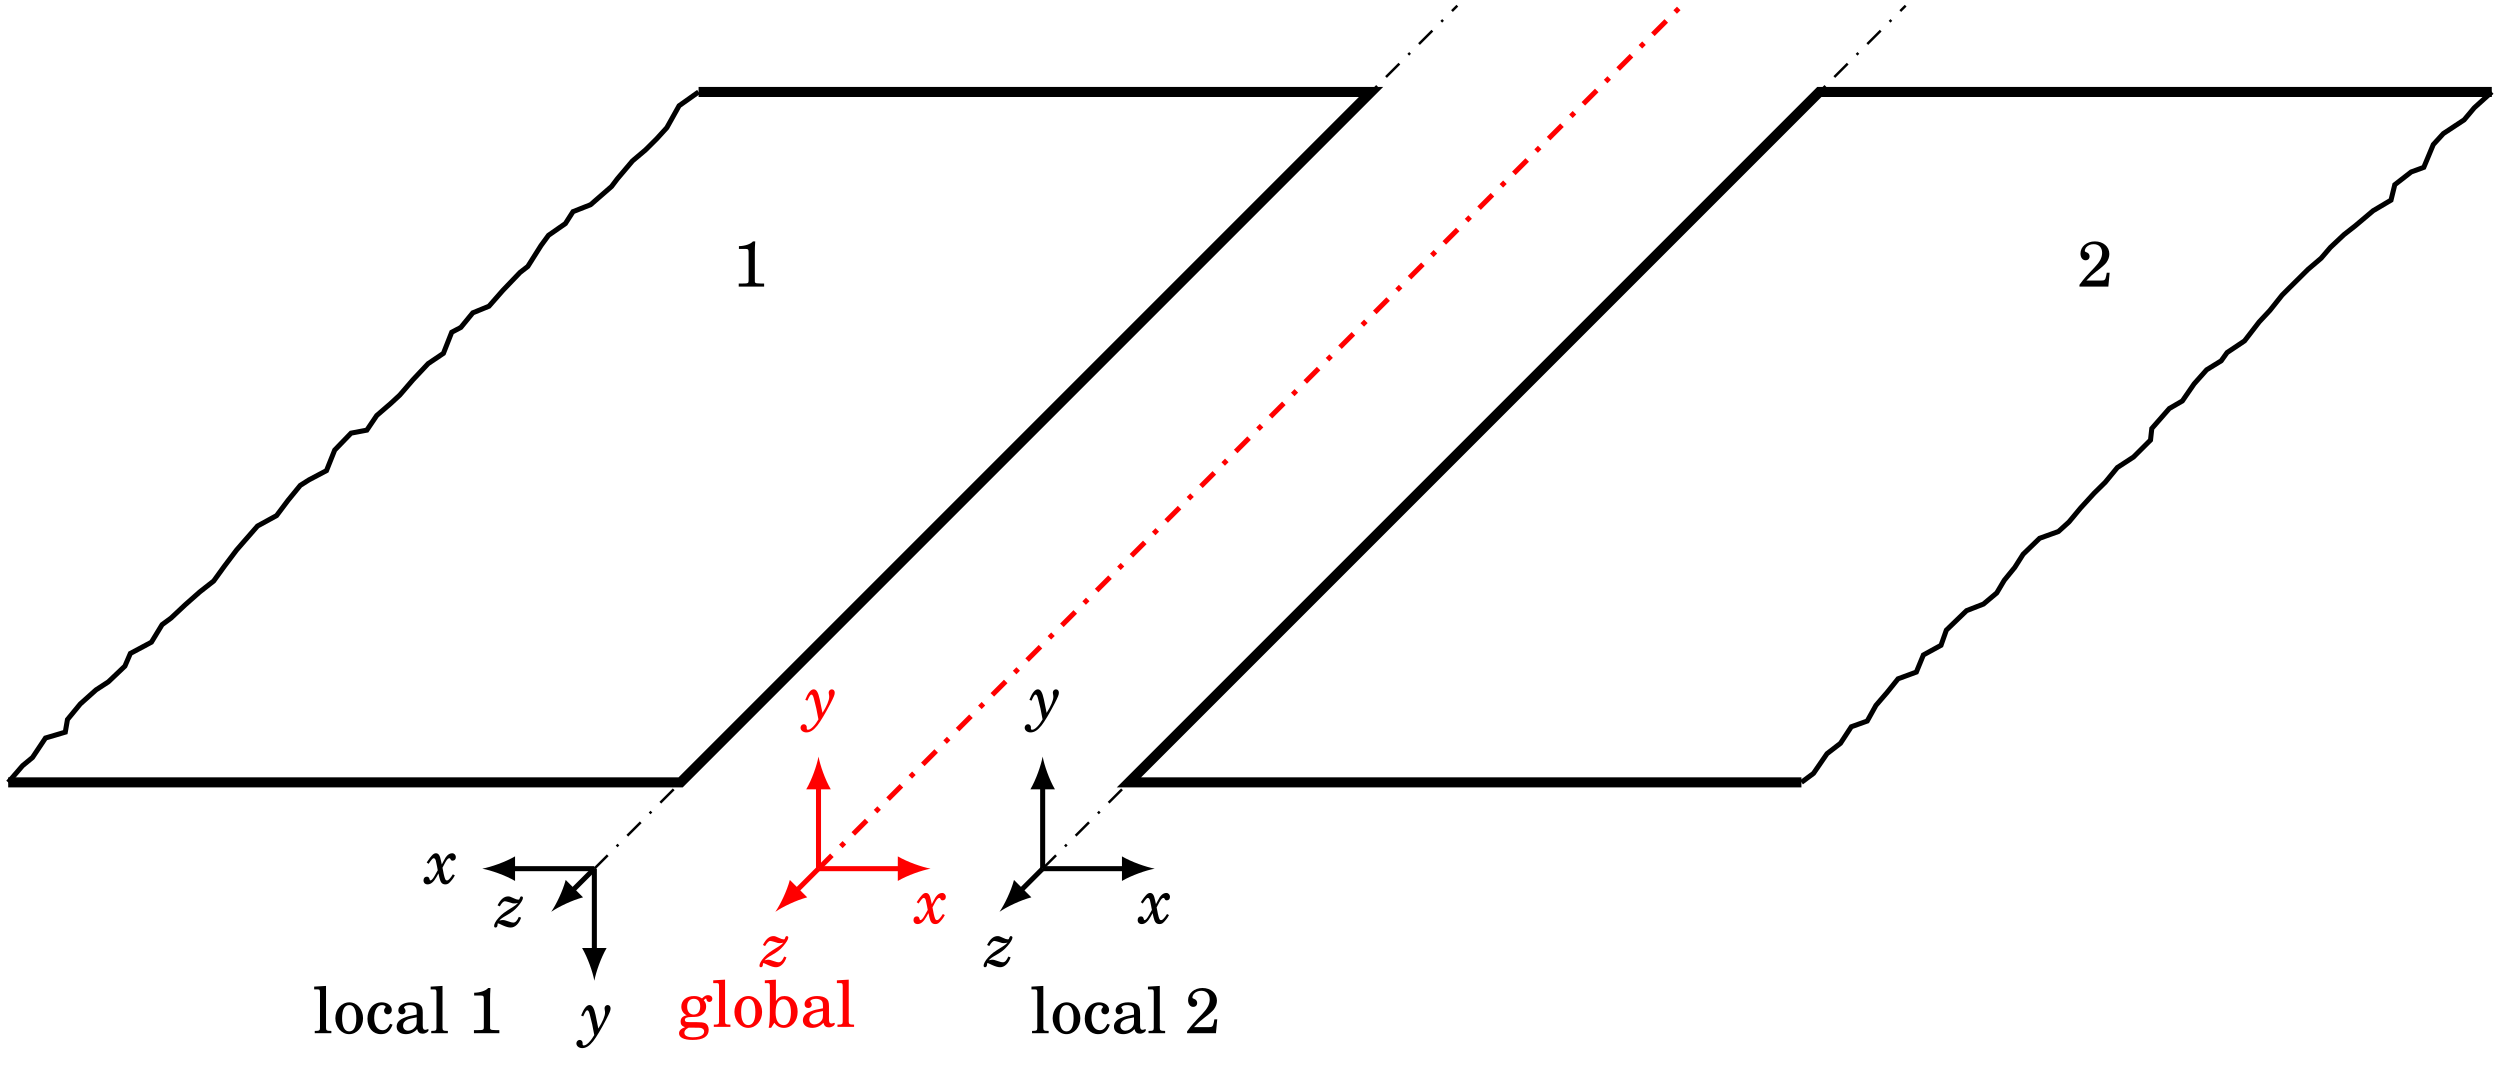 <?xml version="1.0" encoding="UTF-8"?>
<svg xmlns="http://www.w3.org/2000/svg" xmlns:xlink="http://www.w3.org/1999/xlink" width="395.191pt" height="169.602pt" viewBox="0 0 395.191 169.602" version="1.1">
<defs>
<g>
<symbol overflow="visible" id="glyph0-0">
<path style="stroke:none;" d=""/>
</symbol>
<symbol overflow="visible" id="glyph0-1">
<path style="stroke:none;" d="M 5.125 -2.188 L 4.672 -2.188 L 4.578 -1.672 C 4.438 -1.031 4.359 -0.953 3.734 -0.953 L 1.453 -0.953 C 2.156 -1.688 2.391 -1.891 3.047 -2.406 C 3.969 -3.109 4.359 -3.469 4.594 -3.766 C 4.922 -4.219 5.078 -4.672 5.078 -5.156 C 5.078 -6.312 4.109 -7.141 2.797 -7.141 C 1.516 -7.141 0.516 -6.312 0.516 -5.234 C 0.516 -4.594 0.844 -4.156 1.328 -4.156 C 1.703 -4.156 1.953 -4.406 1.953 -4.781 C 1.953 -5.031 1.812 -5.266 1.594 -5.359 C 1.219 -5.516 1.203 -5.531 1.203 -5.656 C 1.203 -5.812 1.297 -6.047 1.438 -6.219 C 1.688 -6.516 2.125 -6.703 2.594 -6.703 C 3.422 -6.703 3.938 -6.188 3.938 -5.328 C 3.938 -4.578 3.578 -3.906 2.734 -3.016 L 2.141 -2.391 C 1.781 -2.016 1.516 -1.719 1.344 -1.531 C 0.984 -1.109 0.797 -0.875 0.359 -0.281 L 0.359 0 L 4.922 0 Z M 5.125 -2.188 "/>
</symbol>
<symbol overflow="visible" id="glyph0-2">
<path style="stroke:none;" d="M 3.266 -7.141 C 2.922 -6.719 1.984 -6.406 1.047 -6.391 L 1.047 -5.953 L 1.953 -5.953 C 2.531 -5.953 2.578 -5.906 2.578 -5.312 L 2.578 -0.953 C 2.578 -0.531 2.484 -0.484 1.672 -0.484 L 1.016 -0.484 L 1.016 0 L 5.031 0 L 5.031 -0.484 L 4.469 -0.484 C 3.938 -0.484 3.719 -0.516 3.625 -0.625 C 3.562 -0.688 3.562 -0.688 3.562 -1.25 L 3.562 -5.438 C 3.562 -5.938 3.578 -6.422 3.625 -7.141 Z M 3.266 -7.141 "/>
</symbol>
<symbol overflow="visible" id="glyph0-3">
<path style="stroke:none;" d="M 2.062 -7.469 L 0.188 -7.359 L 0.188 -6.922 L 0.688 -6.922 C 1.047 -6.922 1.109 -6.859 1.109 -6.422 L 1.109 -0.844 C 1.109 -0.438 1 -0.359 0.359 -0.359 L 0.281 -0.359 L 0.281 0 L 2.906 0 L 2.906 -0.359 L 2.844 -0.359 C 2.188 -0.359 2.062 -0.438 2.062 -0.844 Z M 2.062 -7.469 "/>
</symbol>
<symbol overflow="visible" id="glyph0-4">
<path style="stroke:none;" d="M 2.562 -4.875 C 1.312 -4.875 0.344 -3.766 0.344 -2.359 C 0.344 -0.969 1.312 0.156 2.531 0.156 C 3.75 0.156 4.719 -0.969 4.719 -2.359 C 4.719 -3.75 3.75 -4.875 2.562 -4.875 Z M 2.562 -4.438 C 3.266 -4.438 3.656 -3.703 3.656 -2.359 C 3.656 -1.016 3.266 -0.281 2.531 -0.281 C 1.812 -0.281 1.406 -1.016 1.406 -2.359 C 1.406 -3.734 1.797 -4.438 2.562 -4.438 Z M 2.562 -4.438 "/>
</symbol>
<symbol overflow="visible" id="glyph0-5">
<path style="stroke:none;" d="M 3.922 -1.484 C 3.594 -0.766 3.25 -0.469 2.734 -0.469 C 1.922 -0.469 1.406 -1.203 1.406 -2.391 C 1.406 -3.625 1.906 -4.438 2.656 -4.438 C 2.969 -4.438 3.219 -4.297 3.219 -4.141 C 3.219 -4.109 3.203 -4.078 3.156 -4.016 C 3 -3.828 2.969 -3.719 2.969 -3.547 C 2.969 -3.219 3.219 -2.984 3.562 -2.984 C 3.922 -2.984 4.188 -3.266 4.188 -3.672 C 4.188 -4.344 3.516 -4.875 2.609 -4.875 C 1.281 -4.875 0.344 -3.797 0.344 -2.281 C 0.344 -0.844 1.203 0.156 2.469 0.156 C 3.359 0.156 3.891 -0.266 4.312 -1.344 Z M 3.922 -1.484 "/>
</symbol>
<symbol overflow="visible" id="glyph0-6">
<path style="stroke:none;" d="M 4.578 -3.266 C 4.578 -3.906 4.469 -4.234 4.172 -4.469 C 3.844 -4.734 3.344 -4.875 2.703 -4.875 C 1.562 -4.875 0.719 -4.344 0.719 -3.609 C 0.719 -3.219 0.953 -2.984 1.312 -2.984 C 1.625 -2.984 1.859 -3.188 1.859 -3.5 C 1.859 -3.625 1.812 -3.766 1.703 -3.922 C 1.641 -3.984 1.625 -4.016 1.625 -4.047 C 1.625 -4.266 2.047 -4.438 2.531 -4.438 C 2.844 -4.438 3.203 -4.344 3.359 -4.188 C 3.562 -4.031 3.625 -3.781 3.625 -3.328 L 3.625 -2.938 C 2.562 -2.75 2.234 -2.672 1.75 -2.469 C 0.875 -2.156 0.453 -1.672 0.453 -1.031 C 0.453 -0.312 1.031 0.156 1.922 0.156 C 2.609 0.156 3.25 -0.125 3.688 -0.656 C 3.844 -0.125 4.094 0.078 4.578 0.078 C 5.031 0.078 5.5 -0.219 5.5 -0.516 C 5.5 -0.594 5.453 -0.641 5.406 -0.641 C 5.359 -0.641 5.328 -0.625 5.25 -0.594 C 5.094 -0.531 5.047 -0.531 4.969 -0.531 C 4.688 -0.531 4.578 -0.719 4.578 -1.234 Z M 3.625 -2.031 C 3.625 -1.422 3.594 -1.281 3.422 -1.016 C 3.172 -0.641 2.703 -0.391 2.266 -0.391 C 1.812 -0.391 1.469 -0.719 1.469 -1.172 C 1.469 -1.609 1.688 -1.906 2.125 -2.125 C 2.438 -2.266 2.844 -2.359 3.625 -2.5 Z M 3.625 -2.031 "/>
</symbol>
<symbol overflow="visible" id="glyph0-7">
<path style="stroke:none;" d="M 1.984 -0.75 C 1.438 -0.766 1.406 -0.766 1.281 -0.844 C 1.203 -0.875 1.156 -1 1.156 -1.109 C 1.156 -1.406 1.438 -1.547 2.109 -1.562 C 3.078 -1.578 3.219 -1.609 3.562 -1.75 C 4.172 -2.031 4.516 -2.562 4.516 -3.219 C 4.516 -3.625 4.422 -3.891 4.141 -4.219 C 4.312 -4.406 4.406 -4.469 4.484 -4.469 C 4.531 -4.469 4.562 -4.438 4.578 -4.312 C 4.625 -4.078 4.781 -3.938 5.047 -3.938 C 5.297 -3.938 5.5 -4.156 5.5 -4.438 C 5.5 -4.781 5.219 -5.016 4.828 -5.016 C 4.5 -5.016 4.312 -4.922 3.859 -4.5 C 3.422 -4.781 3.109 -4.875 2.594 -4.875 C 1.391 -4.875 0.594 -4.203 0.594 -3.188 C 0.594 -2.594 0.922 -2.078 1.453 -1.828 C 0.766 -1.688 0.484 -1.375 0.484 -0.828 C 0.484 -0.375 0.688 -0.109 1.172 0.047 C 0.531 0.281 0.234 0.594 0.234 1.016 C 0.234 1.688 1.016 2.062 2.375 2.062 C 4.062 2.062 4.922 1.516 4.922 0.453 C 4.922 -0.047 4.688 -0.453 4.312 -0.609 C 4.047 -0.703 3.719 -0.75 3.016 -0.75 Z M 2.578 -4.438 C 3.219 -4.438 3.578 -4 3.578 -3.219 C 3.578 -2.422 3.188 -1.953 2.547 -1.953 C 1.922 -1.953 1.516 -2.422 1.516 -3.188 C 1.516 -3.984 1.906 -4.438 2.578 -4.438 Z M 2.5 0.125 C 3.344 0.125 3.391 0.125 3.547 0.141 C 3.953 0.188 4.203 0.406 4.203 0.734 C 4.203 1.312 3.547 1.641 2.406 1.641 C 1.562 1.641 1.078 1.391 1.078 0.938 C 1.078 0.594 1.25 0.375 1.75 0.125 Z M 2.5 0.125 "/>
</symbol>
<symbol overflow="visible" id="glyph0-8">
<path style="stroke:none;" d="M 1.828 -7.469 L 0.078 -7.359 L 0.078 -6.922 L 0.438 -6.922 C 0.812 -6.922 0.875 -6.859 0.875 -6.422 L 0.875 -2.469 C 0.875 -1.109 0.828 -0.453 0.688 0.141 L 1.078 0.141 L 1.578 -0.656 C 1.984 -0.094 2.469 0.156 3.094 0.156 C 4.344 0.156 5.266 -0.938 5.266 -2.391 C 5.266 -3.859 4.422 -4.875 3.203 -4.875 C 2.578 -4.875 2.203 -4.672 1.828 -4.094 Z M 3.016 -4.359 C 3.781 -4.359 4.203 -3.625 4.203 -2.297 C 4.203 -1.016 3.797 -0.281 3.047 -0.281 C 2.25 -0.281 1.781 -1.031 1.781 -2.266 C 1.781 -3.625 2.203 -4.359 3.016 -4.359 Z M 3.016 -4.359 "/>
</symbol>
<symbol overflow="visible" id="glyph1-0">
<path style="stroke:none;" d=""/>
</symbol>
<symbol overflow="visible" id="glyph1-1">
<path style="stroke:none;" d="M 2.031 -1.578 L 2.188 -0.891 C 2.359 -0.125 2.625 0.156 3.125 0.156 C 3.5 0.156 3.688 0.031 4.141 -0.531 C 4.328 -0.75 4.359 -0.797 4.625 -1.266 L 4.312 -1.438 C 4.203 -1.281 4.172 -1.234 4.031 -1.016 C 3.734 -0.625 3.562 -0.469 3.375 -0.469 C 3.141 -0.469 3.047 -0.688 2.859 -1.516 L 2.672 -2.484 L 3.109 -3.312 C 3.359 -3.766 3.562 -3.984 3.75 -3.984 C 3.828 -3.984 3.891 -3.938 3.922 -3.859 C 4.016 -3.656 4.094 -3.594 4.266 -3.594 C 4.578 -3.594 4.781 -3.812 4.781 -4.141 C 4.781 -4.5 4.531 -4.766 4.203 -4.766 C 3.922 -4.766 3.625 -4.625 3.406 -4.391 C 3.203 -4.172 3.188 -4.172 2.844 -3.531 L 2.562 -3 L 2.438 -3.562 C 2.266 -4.438 2.047 -4.766 1.625 -4.766 C 1.406 -4.766 1.188 -4.641 0.938 -4.344 C 0.766 -4.172 0.625 -3.969 0.172 -3.312 L 0.469 -3.094 C 0.984 -3.828 1.125 -3.984 1.297 -3.984 C 1.375 -3.984 1.469 -3.922 1.516 -3.828 C 1.609 -3.672 1.609 -3.672 1.812 -2.672 L 1.922 -2.078 L 1.469 -1.266 C 1.188 -0.75 0.938 -0.469 0.766 -0.469 C 0.703 -0.469 0.641 -0.531 0.625 -0.672 C 0.562 -0.938 0.438 -1.062 0.188 -1.062 C -0.125 -1.062 -0.328 -0.828 -0.328 -0.484 C -0.328 -0.094 -0.078 0.156 0.328 0.156 C 0.828 0.156 1.297 -0.25 1.734 -1.031 Z M 2.031 -1.578 "/>
</symbol>
<symbol overflow="visible" id="glyph1-2">
<path style="stroke:none;" d="M 2.234 -3.188 C 2 -4.297 1.719 -4.766 1.281 -4.766 C 0.828 -4.766 0.375 -4.203 -0.047 -3.109 L 0.281 -2.969 C 0.656 -3.781 0.766 -3.938 0.938 -3.938 C 1.078 -3.938 1.203 -3.734 1.312 -3.297 C 1.625 -2.141 1.812 -1.281 2.031 -0.016 C 1.703 0.516 1.625 0.625 1.453 0.844 C 1.047 1.344 0.656 1.625 0.391 1.625 C 0.266 1.625 0.188 1.562 0.188 1.453 C 0.188 1.141 0.188 1.141 0.156 1.062 C 0.094 0.875 -0.078 0.75 -0.281 0.75 C -0.562 0.75 -0.797 1 -0.797 1.297 C -0.797 1.719 -0.391 2.047 0.125 2.047 C 0.719 2.047 1.266 1.703 1.859 0.953 C 2.344 0.344 3.141 -1 3.906 -2.469 C 4.484 -3.594 4.609 -3.906 4.609 -4.234 C 4.609 -4.547 4.422 -4.766 4.141 -4.766 C 3.875 -4.766 3.656 -4.531 3.656 -4.266 C 3.656 -4.203 3.656 -4.141 3.672 -4.094 C 3.734 -3.734 3.734 -3.719 3.734 -3.562 C 3.734 -3.047 3.344 -2.094 2.672 -1.047 Z M 2.234 -3.188 "/>
</symbol>
<symbol overflow="visible" id="glyph1-3">
<path style="stroke:none;" d="M 3.578 -1.531 C 3.312 -0.906 3.047 -0.625 2.703 -0.625 C 2.562 -0.625 2.312 -0.672 2.031 -0.781 C 1.406 -1 1.281 -1.031 1 -1.031 C 0.875 -1.031 0.75 -1 0.5 -0.938 C 0.734 -1.234 0.938 -1.375 1.734 -1.828 C 2.516 -2.281 2.938 -2.609 3.422 -3.172 C 3.906 -3.719 4.234 -4.266 4.234 -4.531 C 4.234 -4.672 4.125 -4.766 3.984 -4.766 C 3.875 -4.766 3.797 -4.688 3.734 -4.516 C 3.688 -4.297 3.625 -4.25 3.484 -4.25 C 3.312 -4.25 3.047 -4.328 2.75 -4.484 C 2.297 -4.703 2.125 -4.766 1.891 -4.766 C 1.25 -4.766 0.703 -4.312 0.219 -3.359 L 0.562 -3.188 C 0.875 -3.734 1.141 -4 1.391 -4 C 1.484 -4 1.734 -3.938 2 -3.859 C 2.562 -3.656 2.625 -3.656 2.938 -3.656 C 3.078 -3.656 3.188 -3.672 3.453 -3.734 C 3.188 -3.469 3.078 -3.359 2.703 -3.125 C 1.203 -2.203 0.969 -2.016 0.391 -1.391 C -0.078 -0.875 -0.328 -0.391 -0.328 -0.094 C -0.328 0.062 -0.25 0.156 -0.094 0.156 C 0.094 0.156 0.219 -0.016 0.219 -0.312 C 0.219 -0.484 0.219 -0.484 0.297 -0.484 C 0.422 -0.484 0.422 -0.484 1.078 -0.172 C 1.578 0.047 1.938 0.156 2.297 0.156 C 2.984 0.156 3.625 -0.453 3.938 -1.406 Z M 3.578 -1.531 "/>
</symbol>
</g>
<clipPath id="clip1">
  <path d="M 155 0 L 395.191 0 L 395.191 147 L 155 147 Z M 155 0 "/>
</clipPath>
<clipPath id="clip2">
  <path d="M 273 3 L 395.191 3 L 395.191 135 L 273 135 Z M 273 3 "/>
</clipPath>
</defs>
<g id="surface1">
<path style="fill:none;stroke-width:0.399;stroke-linecap:butt;stroke-linejoin:miter;stroke:rgb(0%,0%,0%);stroke-opacity:1;stroke-dasharray:2.989,1.993,0.399,1.993;stroke-miterlimit:10;" d="M -32.775 -68.21 L 103.643 68.208 " transform="matrix(1,0,0,-1,197.595,69.106)"/>
<g clip-path="url(#clip1)" clip-rule="nonzero">
<path style="fill:none;stroke-width:1.594;stroke-linecap:butt;stroke-linejoin:miter;stroke:rgb(0%,0%,0%);stroke-opacity:1;stroke-miterlimit:10;" d="M 87.167 -54.566 L -19.134 -54.566 L 89.999 54.567 L 196.3 54.567 " transform="matrix(1,0,0,-1,197.595,69.106)"/>
</g>
<g clip-path="url(#clip2)" clip-rule="nonzero">
<path style="fill:none;stroke-width:0.797;stroke-linecap:butt;stroke-linejoin:miter;stroke:rgb(0%,0%,0%);stroke-opacity:1;stroke-miterlimit:10;" d="M 87.167 -54.566 L 89.077 -53.144 L 91.214 -50.031 L 93.346 -48.386 L 95.053 -45.777 L 97.569 -44.874 L 98.948 -42.398 L 100.725 -40.335 L 102.44 -38.199 L 105.335 -37.132 L 106.448 -34.425 L 109.233 -32.898 L 110.077 -30.503 L 113.268 -27.425 L 115.944 -26.382 L 118.046 -24.617 L 119.233 -22.621 L 120.897 -20.581 L 122.214 -18.507 L 124.819 -15.984 L 127.8 -14.91 L 129.464 -13.402 L 131.307 -11.187 L 133.436 -8.859 L 135.194 -7.128 L 137.108 -4.8 L 139.659 -3.14 L 142.35 -0.457 L 142.553 1.368 L 145.323 4.528 L 147.382 5.723 L 149.253 8.438 L 151.221 10.649 L 153.526 12.071 L 154.452 13.372 L 157.21 15.219 L 159.53 18.223 L 161.218 20.028 L 163.147 22.45 L 164.221 23.524 L 167.257 26.532 L 169.323 28.29 L 170.78 29.989 L 172.936 32.016 L 174.729 33.422 L 177.538 35.794 L 180.366 37.469 L 180.964 39.907 L 183.553 41.922 L 185.55 42.653 L 187.05 46.251 L 188.639 47.989 L 191.925 50.157 L 193.538 52.075 L 196.303 54.571 " transform="matrix(1,0,0,-1,197.595,69.106)"/>
</g>
<g style="fill:rgb(0%,0%,0%);fill-opacity:1;">
  <use xlink:href="#glyph0-1" x="328.357" y="45.3"/>
</g>
<path style="fill:none;stroke-width:0.797;stroke-linecap:butt;stroke-linejoin:miter;stroke:rgb(0%,0%,0%);stroke-opacity:1;stroke-miterlimit:10;" d="M -32.775 -68.21 L -19.72 -68.21 " transform="matrix(1,0,0,-1,197.595,69.106)"/>
<path style=" stroke:none;fill-rule:nonzero;fill:rgb(0%,0%,0%);fill-opacity:1;" d="M 182.535 137.316 C 181.156 137.055 178.91 136.277 177.355 135.371 L 177.355 139.258 C 178.91 138.352 181.156 137.574 182.535 137.316 "/>
<g style="fill:rgb(0%,0%,0%);fill-opacity:1;">
  <use xlink:href="#glyph1-1" x="180.165" y="145.92"/>
</g>
<path style="fill:none;stroke-width:0.797;stroke-linecap:butt;stroke-linejoin:miter;stroke:rgb(0%,0%,0%);stroke-opacity:1;stroke-miterlimit:10;" d="M -32.775 -68.21 L -32.775 -55.156 " transform="matrix(1,0,0,-1,197.595,69.106)"/>
<path style=" stroke:none;fill-rule:nonzero;fill:rgb(0%,0%,0%);fill-opacity:1;" d="M 164.82 119.598 C 164.562 120.98 163.785 123.223 162.879 124.777 L 166.762 124.777 C 165.855 123.223 165.078 120.98 164.82 119.598 "/>
<g style="fill:rgb(0%,0%,0%);fill-opacity:1;">
  <use xlink:href="#glyph1-2" x="162.775" y="113.733"/>
</g>
<path style="fill:none;stroke-width:0.797;stroke-linecap:butt;stroke-linejoin:miter;stroke:rgb(0%,0%,0%);stroke-opacity:1;stroke-miterlimit:10;" d="M -32.775 -68.21 L -36.298 -71.734 " transform="matrix(1,0,0,-1,197.595,69.106)"/>
<path style=" stroke:none;fill-rule:nonzero;fill:rgb(0%,0%,0%);fill-opacity:1;" d="M 158 144.137 C 159.16 143.34 161.297 142.305 163.035 141.848 L 160.289 139.098 C 159.832 140.84 158.793 142.977 158 144.137 "/>
<g style="fill:rgb(0%,0%,0%);fill-opacity:1;">
  <use xlink:href="#glyph1-3" x="155.813" y="152.741"/>
</g>
<path style="fill:none;stroke-width:0.399;stroke-linecap:butt;stroke-linejoin:miter;stroke:rgb(0%,0%,0%);stroke-opacity:1;stroke-dasharray:2.989,1.993,0.399,1.993;stroke-miterlimit:10;" d="M -103.642 -68.21 L 32.776 68.208 " transform="matrix(1,0,0,-1,197.595,69.106)"/>
<path style="fill:none;stroke-width:1.594;stroke-linecap:butt;stroke-linejoin:miter;stroke:rgb(0%,0%,0%);stroke-opacity:1;stroke-miterlimit:10;" d="M -196.302 -54.566 L -90.001 -54.566 L 19.132 54.567 L -87.165 54.567 " transform="matrix(1,0,0,-1,197.595,69.106)"/>
<path style="fill:none;stroke-width:0.797;stroke-linecap:butt;stroke-linejoin:miter;stroke:rgb(0%,0%,0%);stroke-opacity:1;stroke-miterlimit:10;" d="M -196.302 -54.566 L -194.025 -51.929 L -192.462 -50.64 L -190.407 -47.558 L -187.275 -46.628 L -186.931 -44.636 L -184.907 -42.175 L -182.419 -39.949 L -180.462 -38.675 L -177.849 -36.191 L -176.986 -34.187 L -173.657 -32.406 L -171.974 -29.64 L -170.564 -28.601 L -168.306 -26.484 L -166.029 -24.472 L -163.818 -22.738 L -162.154 -20.437 L -160.197 -17.839 L -158.958 -16.414 L -156.888 -14.046 L -153.876 -12.398 L -152.052 -9.972 L -150.134 -7.628 L -148.751 -6.749 L -145.986 -5.289 L -144.689 -2.042 L -142.099 0.637 L -139.607 1.11 L -138.044 3.422 L -135.841 5.321 L -134.4 6.653 L -132.302 9.09 L -129.911 11.629 L -127.501 13.251 L -126.189 16.586 L -124.747 17.348 L -122.861 19.653 L -120.302 20.7 L -118.111 23.196 L -115.392 26.036 L -114.161 26.989 L -112.079 30.286 L -110.892 31.907 L -108.22 33.766 L -107.017 35.649 L -104.236 36.747 L -100.923 39.629 L -100.001 40.848 L -97.611 43.672 L -95.564 45.399 L -93.802 47.149 L -92.185 48.922 L -90.247 52.387 L -87.165 54.571 " transform="matrix(1,0,0,-1,197.595,69.106)"/>
<g style="fill:rgb(0%,0%,0%);fill-opacity:1;">
  <use xlink:href="#glyph0-2" x="115.759" y="45.3"/>
</g>
<path style="fill:none;stroke-width:0.797;stroke-linecap:butt;stroke-linejoin:miter;stroke:rgb(0%,0%,0%);stroke-opacity:1;stroke-miterlimit:10;" d="M -103.642 -68.21 L -116.697 -68.21 " transform="matrix(1,0,0,-1,197.595,69.106)"/>
<path style=" stroke:none;fill-rule:nonzero;fill:rgb(0%,0%,0%);fill-opacity:1;" d="M 76.234 137.316 C 77.617 137.574 79.863 138.352 81.418 139.258 L 81.418 135.371 C 79.863 136.277 77.617 137.055 76.234 137.316 "/>
<g style="fill:rgb(0%,0%,0%);fill-opacity:1;">
  <use xlink:href="#glyph1-1" x="67.276" y="139.645"/>
</g>
<path style="fill:none;stroke-width:0.797;stroke-linecap:butt;stroke-linejoin:miter;stroke:rgb(0%,0%,0%);stroke-opacity:1;stroke-miterlimit:10;" d="M -103.642 -68.21 L -103.642 -81.261 " transform="matrix(1,0,0,-1,197.595,69.106)"/>
<path style=" stroke:none;fill-rule:nonzero;fill:rgb(0%,0%,0%);fill-opacity:1;" d="M 93.953 155.031 C 94.211 153.648 94.988 151.406 95.895 149.852 L 92.012 149.852 C 92.918 151.406 93.695 153.648 93.953 155.031 "/>
<g style="fill:rgb(0%,0%,0%);fill-opacity:1;">
  <use xlink:href="#glyph1-2" x="91.909" y="163.637"/>
</g>
<path style="fill:none;stroke-width:0.797;stroke-linecap:butt;stroke-linejoin:miter;stroke:rgb(0%,0%,0%);stroke-opacity:1;stroke-miterlimit:10;" d="M -103.642 -68.21 L -107.165 -71.734 " transform="matrix(1,0,0,-1,197.595,69.106)"/>
<path style=" stroke:none;fill-rule:nonzero;fill:rgb(0%,0%,0%);fill-opacity:1;" d="M 87.133 144.137 C 88.293 143.34 90.43 142.305 92.168 141.848 L 89.422 139.098 C 88.965 140.84 87.926 142.977 87.133 144.137 "/>
<g style="fill:rgb(0%,0%,0%);fill-opacity:1;">
  <use xlink:href="#glyph1-3" x="78.434" y="146.466"/>
</g>
<g style="fill:rgb(0%,0%,0%);fill-opacity:1;">
  <use xlink:href="#glyph0-3" x="49.474" y="163.321"/>
  <use xlink:href="#glyph0-4" x="52.67" y="163.321"/>
  <use xlink:href="#glyph0-5" x="57.743" y="163.321"/>
  <use xlink:href="#glyph0-6" x="62.247" y="163.321"/>
  <use xlink:href="#glyph0-3" x="67.888" y="163.321"/>
</g>
<g style="fill:rgb(0%,0%,0%);fill-opacity:1;">
  <use xlink:href="#glyph0-2" x="73.904" y="163.321"/>
</g>
<g style="fill:rgb(0%,0%,0%);fill-opacity:1;">
  <use xlink:href="#glyph0-3" x="162.861" y="163.321"/>
  <use xlink:href="#glyph0-4" x="166.057" y="163.321"/>
  <use xlink:href="#glyph0-5" x="171.13" y="163.321"/>
  <use xlink:href="#glyph0-6" x="175.634" y="163.321"/>
  <use xlink:href="#glyph0-3" x="181.275" y="163.321"/>
</g>
<g style="fill:rgb(0%,0%,0%);fill-opacity:1;">
  <use xlink:href="#glyph0-1" x="187.291" y="163.321"/>
</g>
<path style="fill:none;stroke-width:0.797;stroke-linecap:butt;stroke-linejoin:miter;stroke:rgb(100%,0%,0%);stroke-opacity:1;stroke-dasharray:2.989,1.993,0.797,1.993;stroke-miterlimit:10;" d="M -68.208 -68.21 L 68.21 68.208 " transform="matrix(1,0,0,-1,197.595,69.106)"/>
<path style="fill:none;stroke-width:0.797;stroke-linecap:butt;stroke-linejoin:miter;stroke:rgb(100%,0%,0%);stroke-opacity:1;stroke-miterlimit:10;" d="M -68.208 -68.21 L -55.154 -68.21 " transform="matrix(1,0,0,-1,197.595,69.106)"/>
<path style=" stroke:none;fill-rule:nonzero;fill:rgb(100%,0%,0%);fill-opacity:1;" d="M 147.102 137.316 C 145.723 137.055 143.477 136.277 141.922 135.371 L 141.922 139.258 C 143.477 138.352 145.723 137.574 147.102 137.316 "/>
<g style="fill:rgb(100%,0%,0%);fill-opacity:1;">
  <use xlink:href="#glyph1-1" x="144.731" y="145.92"/>
</g>
<path style="fill:none;stroke-width:0.797;stroke-linecap:butt;stroke-linejoin:miter;stroke:rgb(100%,0%,0%);stroke-opacity:1;stroke-miterlimit:10;" d="M -68.208 -68.21 L -68.208 -55.156 " transform="matrix(1,0,0,-1,197.595,69.106)"/>
<path style=" stroke:none;fill-rule:nonzero;fill:rgb(100%,0%,0%);fill-opacity:1;" d="M 129.387 119.598 C 129.129 120.98 128.352 123.223 127.445 124.777 L 131.328 124.777 C 130.422 123.223 129.645 120.98 129.387 119.598 "/>
<g style="fill:rgb(100%,0%,0%);fill-opacity:1;">
  <use xlink:href="#glyph1-2" x="127.342" y="113.733"/>
</g>
<path style="fill:none;stroke-width:0.797;stroke-linecap:butt;stroke-linejoin:miter;stroke:rgb(100%,0%,0%);stroke-opacity:1;stroke-miterlimit:10;" d="M -68.208 -68.21 L -71.732 -71.734 " transform="matrix(1,0,0,-1,197.595,69.106)"/>
<path style=" stroke:none;fill-rule:nonzero;fill:rgb(100%,0%,0%);fill-opacity:1;" d="M 122.566 144.137 C 123.727 143.34 125.863 142.305 127.602 141.848 L 124.855 139.098 C 124.398 140.84 123.359 142.977 122.566 144.137 "/>
<g style="fill:rgb(100%,0%,0%);fill-opacity:1;">
  <use xlink:href="#glyph1-3" x="120.38" y="152.741"/>
</g>
<g style="fill:rgb(100%,0%,0%);fill-opacity:1;">
  <use xlink:href="#glyph0-7" x="107.106" y="162.327"/>
  <use xlink:href="#glyph0-3" x="112.554" y="162.327"/>
  <use xlink:href="#glyph0-4" x="115.75" y="162.327"/>
  <use xlink:href="#glyph0-8" x="120.823" y="162.327"/>
  <use xlink:href="#glyph0-6" x="126.463" y="162.327"/>
  <use xlink:href="#glyph0-3" x="132.104" y="162.327"/>
</g>
</g>
</svg>
